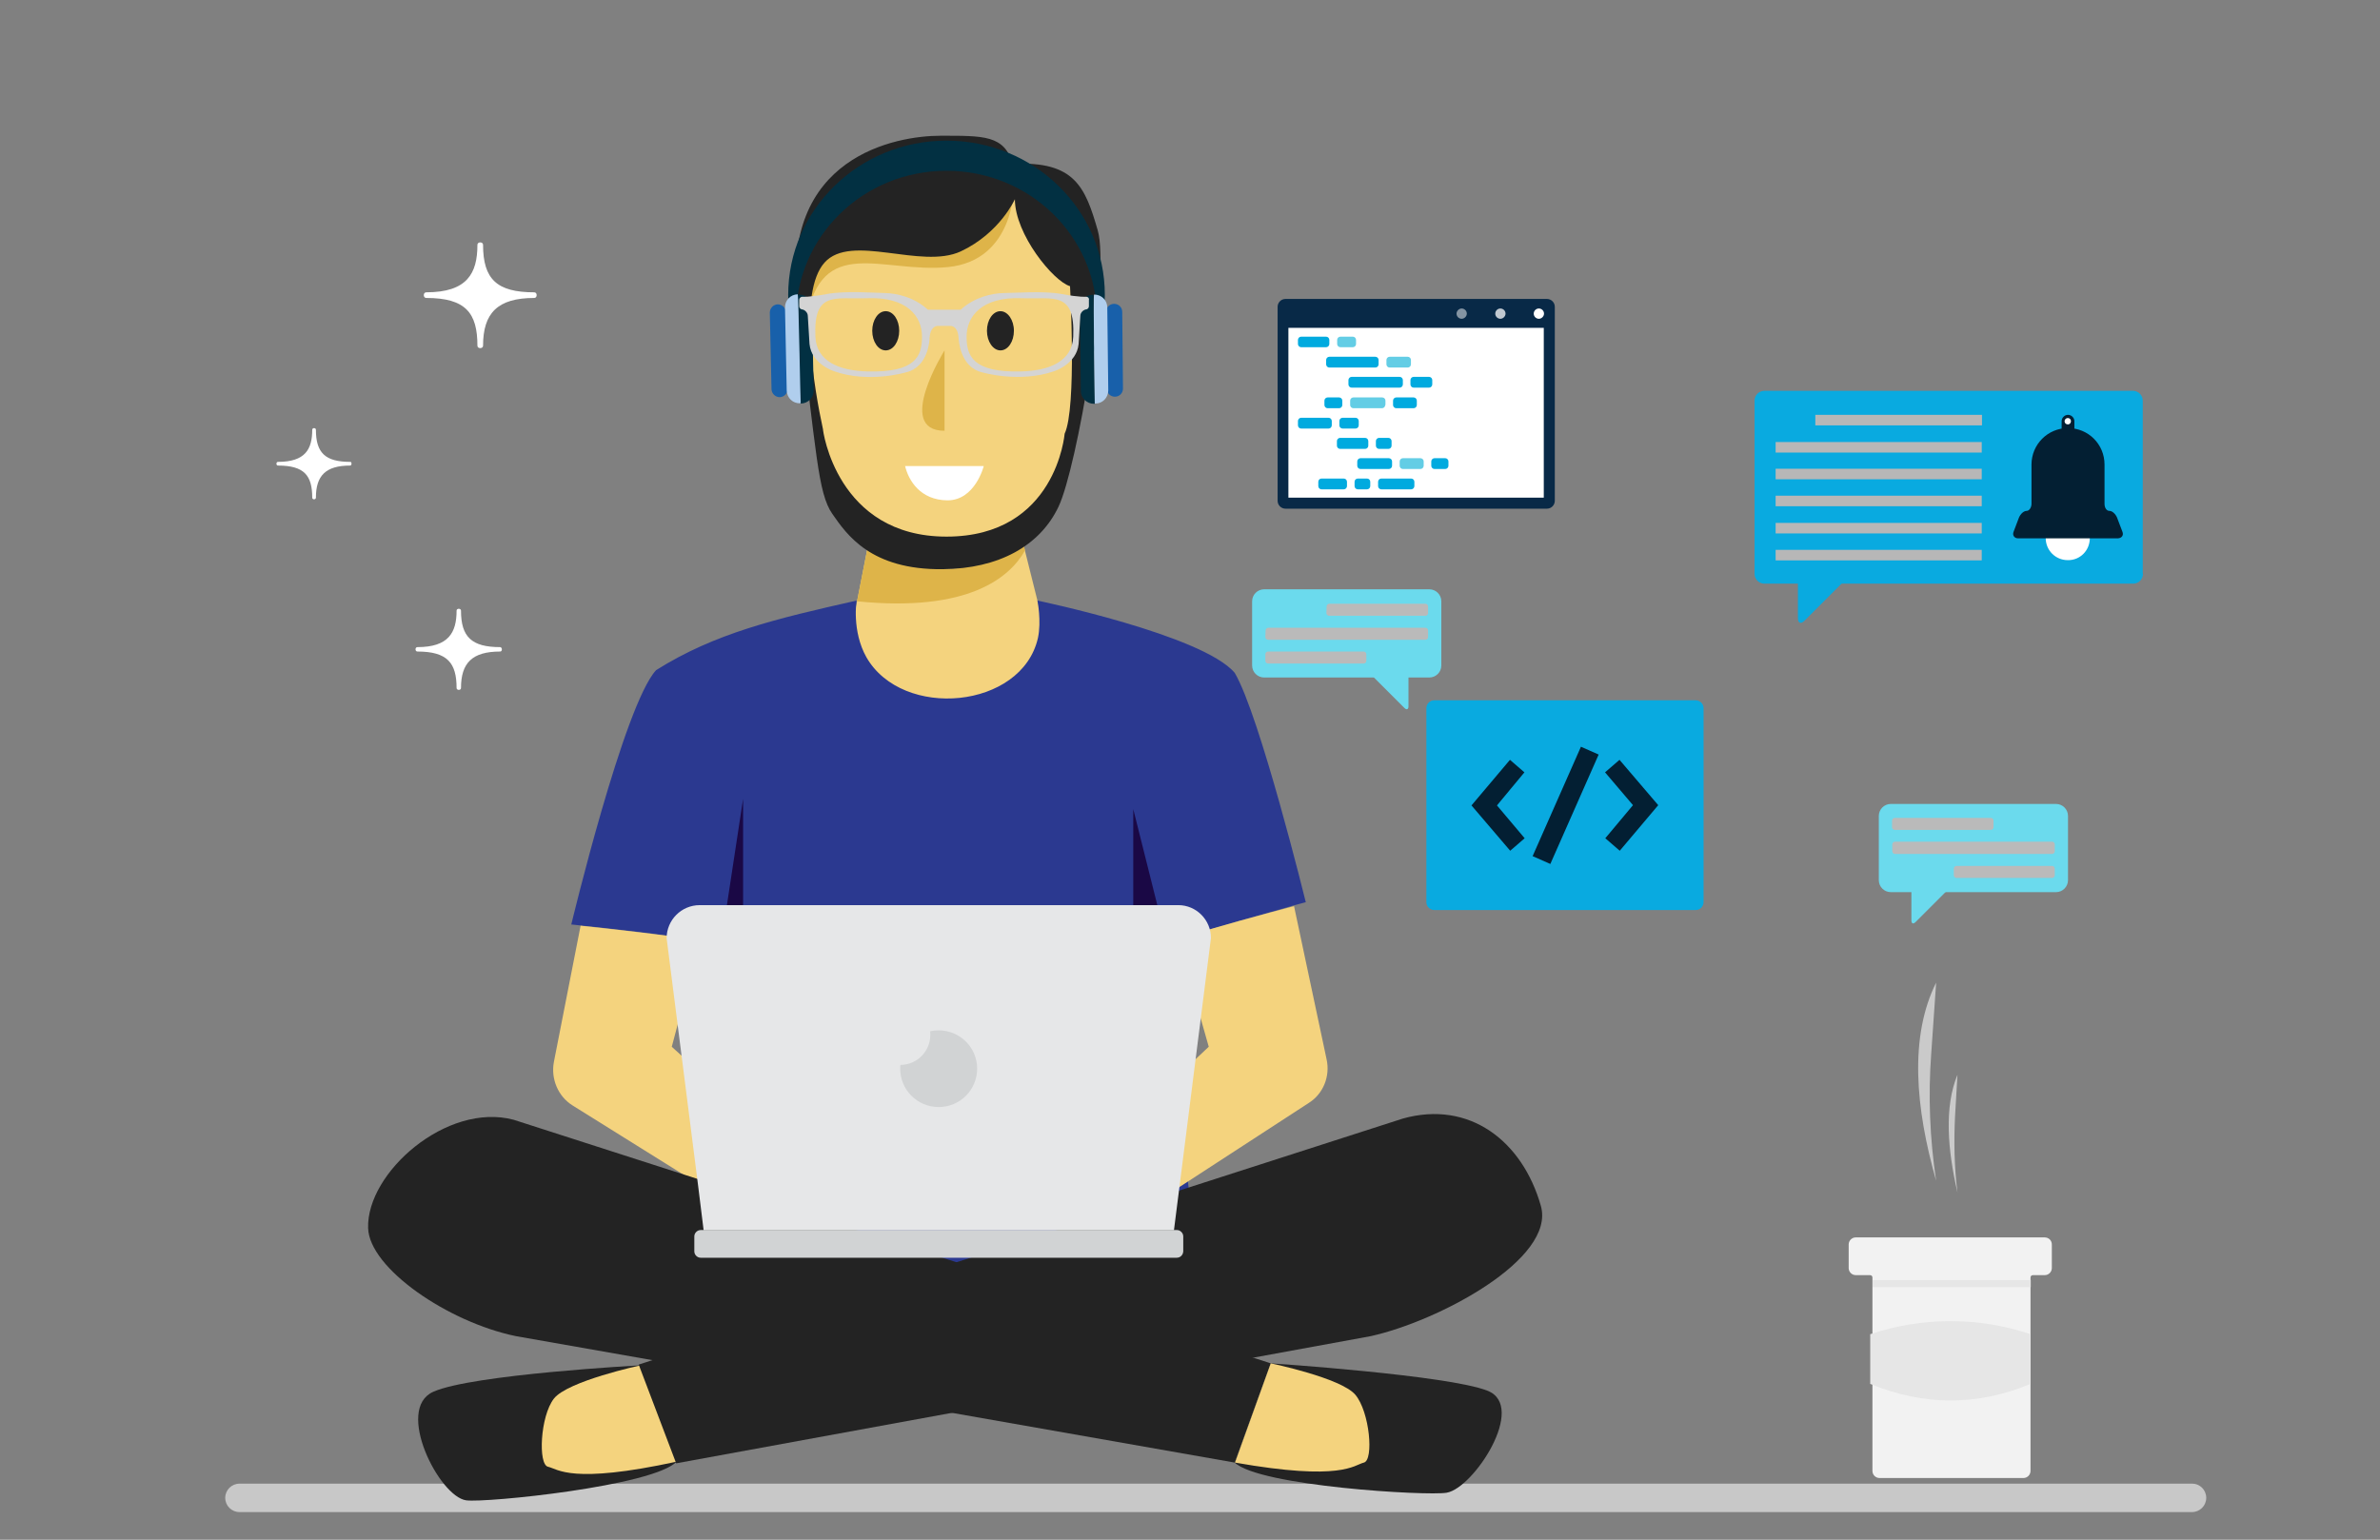 <?xml version="1.0" encoding="utf-8"?>
<!-- Generator: Adobe Illustrator 26.0.2, SVG Export Plug-In . SVG Version: 6.00 Build 0)  -->
<svg version="1.1" id="ab47acfe-844d-4101-aa7b-df38aa50dbe4"
	 xmlns="http://www.w3.org/2000/svg" xmlns:xlink="http://www.w3.org/1999/xlink" x="0px" y="0px" viewBox="0 0 971.1 628.4"
	 style="enable-background:new 0 0 971.1 628.4;" xml:space="preserve">
<rect x="0" y="0" width="971.1" height="628.4" fill="#808080" stroke="none"/>
<style type="text/css">
	.st0{opacity:0.75;}
	.st1{fill:#E0E0E0;}
	.st2{fill:#09AAE0;}
	.st3{fill:#031F33;}
	.st4{fill:#082947;}
	.st5{fill:#FFFFFF;}
	.st6{opacity:0.75;fill:#FFFFFF;enable-background:new    ;}
	.st7{opacity:0.5;fill:#FFFFFF;enable-background:new    ;}
	.st8{fill:#00AADF;}
	.st9{fill:#63CDE5;}
	.st10{fill:#B7B7B7;}
	.st11{fill:#6BDAED;}
	.st12{fill:#BABABA;}
	.st13{fill:#CACACA;}
	.st14{fill:#F2F2F2;}
	.st15{fill:#E6E6E6;}
	.st16{fill:#F4D37E;}
	.st17{fill:#DEB449;}
	.st18{fill:#232323;}
	.st19{fill:#023042;}
	.st20{fill:#1860AA;}
	.st21{fill:#B0CEED;}
	.st22{fill:#2B3990;}
	.st23{fill:#1A0845;}
	.st24{fill:#E6E7E8;}
	.st25{fill:#D1D3D4;}
	.st26{fill-rule:evenodd;clip-rule:evenodd;fill:#D4D4D4;}
</style>
<g>
	<g class="st0">
		<path class="st1" d="M900.2,611.3c0,3.2-2.6,5.8-5.8,5.8H97.7c-3.2,0-5.8-2.6-5.8-5.8l0,0c0-3.2,2.6-5.8,5.8-5.8h796.7
			C897.7,605.5,900.2,608.1,900.2,611.3L900.2,611.3z"/>
	</g>
	<g>
		<g>
			<path class="st2" d="M695.1,368.2c0,1.7-1.4,3.2-3.2,3.2H585.2c-1.7,0-3.2-1.4-3.2-3.2V289c0-1.7,1.4-3.2,3.2-3.2h106.7
				c1.7,0,3.2,1.4,3.2,3.2V368.2z"/>
			<g>
				<polygon class="st3" points="610.8,328.7 622,315.2 616.1,310.1 600.4,328.7 616.2,347.2 622.1,342.1 				"/>
				<polygon class="st3" points="666.3,328.6 654.9,315.2 660.8,310.1 676.6,328.6 660.9,347.2 655,342.1 				"/>
				
					<rect x="614.1" y="324.6" transform="matrix(0.404 -0.915 0.915 0.404 80.242 780.166)" class="st3" width="48.8" height="7.9"/>
			</g>
		</g>
		<g>
			<path class="st4" d="M634.4,204.4c0,1.7-1.4,3.2-3.2,3.2H524.5c-1.7,0-3.2-1.4-3.2-3.2v-79.2c0-1.7,1.4-3.2,3.2-3.2h106.7
				c1.7,0,3.2,1.4,3.2,3.2V204.4z"/>
			<rect x="525.7" y="133.8" class="st5" width="104.2" height="69.3"/>
			<path class="st5" d="M630,128c0-1.2-1-2.1-2.1-2.1c-1.2,0-2.1,1-2.1,2.1c0,1.2,1,2.1,2.1,2.1C629,130.1,630,129.1,630,128z"/>
			<path class="st6" d="M614.3,128c0-1.2-1-2.1-2.1-2.1c-1.2,0-2.1,1-2.1,2.1c0,1.2,1,2.1,2.1,2.1
				C613.3,130.1,614.3,129.1,614.3,128z"/>
			<path class="st7" d="M598.5,128c0-1.2-1-2.1-2.1-2.1s-2.1,1-2.1,2.1c0,1.2,1,2.1,2.1,2.1S598.5,129.1,598.5,128z"/>
			<g>
				<g>
					<path class="st8" d="M542.4,140.4c0,0.7-0.6,1.3-1.3,1.3h-10.2c-0.7,0-1.3-0.6-1.3-1.3v-1.7c0-0.7,0.6-1.3,1.3-1.3h10.2
						c0.7,0,1.3,0.6,1.3,1.3V140.4z"/>
				</g>
				<g>
					<path class="st9" d="M553.3,140.4c0,0.7-0.6,1.3-1.3,1.3h-5.1c-0.7,0-1.3-0.6-1.3-1.3v-1.7c0-0.7,0.6-1.3,1.3-1.3h5.1
						c0.7,0,1.3,0.6,1.3,1.3V140.4z"/>
				</g>
				<g>
					<path class="st8" d="M562.5,148.7c0,0.7-0.6,1.3-1.3,1.3h-18.8c-0.7,0-1.3-0.6-1.3-1.3v-1.8c0-0.7,0.6-1.3,1.3-1.3h18.8
						c0.7,0,1.3,0.6,1.3,1.3V148.7z"/>
				</g>
				<g>
					<path class="st9" d="M575.7,148.7c0,0.7-0.6,1.3-1.3,1.3H567c-0.7,0-1.3-0.6-1.3-1.3v-1.8c0-0.7,0.6-1.3,1.3-1.3h7.4
						c0.7,0,1.3,0.6,1.3,1.3V148.7z"/>
				</g>
				<g>
					<path class="st8" d="M572.4,156.9c0,0.7-0.6,1.3-1.3,1.3h-19.6c-0.7,0-1.3-0.6-1.3-1.3v-1.8c0-0.7,0.6-1.3,1.3-1.3h19.6
						c0.7,0,1.3,0.6,1.3,1.3V156.9z"/>
				</g>
				<g>
					<path class="st8" d="M584.4,156.9c0,0.7-0.6,1.3-1.3,1.3h-6.3c-0.7,0-1.3-0.6-1.3-1.3v-1.8c0-0.7,0.6-1.3,1.3-1.3h6.3
						c0.7,0,1.3,0.6,1.3,1.3V156.9z"/>
				</g>
				<g>
					<path class="st8" d="M547.7,165.3c0,0.7-0.6,1.3-1.3,1.3h-4.7c-0.7,0-1.3-0.6-1.3-1.3v-1.8c0-0.7,0.6-1.3,1.3-1.3h4.7
						c0.7,0,1.3,0.6,1.3,1.3V165.3z"/>
				</g>
				<g>
					<path class="st8" d="M578.1,165.3c0,0.7-0.6,1.3-1.3,1.3h-7.1c-0.7,0-1.3-0.6-1.3-1.3v-1.8c0-0.7,0.6-1.3,1.3-1.3h7.1
						c0.7,0,1.3,0.6,1.3,1.3V165.3z"/>
				</g>
				<g>
					<path class="st9" d="M565.2,165.3c0,0.7-0.6,1.3-1.3,1.3h-11.7c-0.7,0-1.3-0.6-1.3-1.3v-1.8c0-0.7,0.6-1.3,1.3-1.3H564
						c0.7,0,1.3,0.6,1.3,1.3V165.3z"/>
				</g>
				<g>
					<path class="st8" d="M543.4,173.6c0,0.7-0.6,1.3-1.3,1.3h-11.2c-0.7,0-1.3-0.6-1.3-1.3v-1.8c0-0.7,0.6-1.3,1.3-1.3h11.2
						c0.7,0,1.3,0.6,1.3,1.3V173.6z"/>
				</g>
				<g>
					<path class="st8" d="M554.4,173.6c0,0.7-0.6,1.3-1.3,1.3h-5.3c-0.7,0-1.3-0.6-1.3-1.3v-1.8c0-0.7,0.6-1.3,1.3-1.3h5.3
						c0.7,0,1.3,0.6,1.3,1.3V173.6z"/>
				</g>
				<g>
					<path class="st8" d="M558.3,181.9c0,0.7-0.6,1.3-1.3,1.3h-10.2c-0.7,0-1.3-0.6-1.3-1.3V180c0-0.7,0.6-1.3,1.3-1.3H557
						c0.7,0,1.3,0.6,1.3,1.3V181.9z"/>
				</g>
				<g>
					<path class="st8" d="M567.8,181.9c0,0.7-0.6,1.3-1.3,1.3h-3.8c-0.7,0-1.3-0.6-1.3-1.3V180c0-0.7,0.6-1.3,1.3-1.3h3.8
						c0.7,0,1.3,0.6,1.3,1.3V181.9z"/>
				</g>
				<g>
					<path class="st8" d="M568,190.1c0,0.7-0.6,1.3-1.3,1.3h-11.6c-0.7,0-1.3-0.6-1.3-1.3v-1.8c0-0.7,0.6-1.3,1.3-1.3h11.6
						c0.7,0,1.3,0.6,1.3,1.3V190.1z"/>
				</g>
				<g>
					<path class="st9" d="M580.9,190.1c0,0.7-0.6,1.3-1.3,1.3h-7.2c-0.7,0-1.3-0.6-1.3-1.3v-1.8c0-0.7,0.6-1.3,1.3-1.3h7.2
						c0.7,0,1.3,0.6,1.3,1.3V190.1z"/>
				</g>
				<g>
					<path class="st8" d="M591,190.1c0,0.7-0.6,1.3-1.3,1.3h-4.4c-0.7,0-1.3-0.6-1.3-1.3v-1.8c0-0.7,0.6-1.3,1.3-1.3h4.4
						c0.7,0,1.3,0.6,1.3,1.3V190.1z"/>
				</g>
				<g>
					<path class="st8" d="M549.6,198.4c0,0.7-0.6,1.3-1.3,1.3h-9.1c-0.7,0-1.3-0.6-1.3-1.3v-1.8c0-0.7,0.6-1.3,1.3-1.3h9.1
						c0.7,0,1.3,0.6,1.3,1.3V198.4z"/>
				</g>
				<g>
					<path class="st8" d="M559.1,198.4c0,0.7-0.6,1.3-1.3,1.3H554c-0.7,0-1.3-0.6-1.3-1.3v-1.8c0-0.7,0.6-1.3,1.3-1.3h3.8
						c0.7,0,1.3,0.6,1.3,1.3V198.4z"/>
				</g>
				<g>
					<path class="st8" d="M577.1,198.4c0,0.7-0.6,1.3-1.3,1.3h-12.2c-0.7,0-1.3-0.6-1.3-1.3v-1.8c0-0.7,0.6-1.3,1.3-1.3h12.2
						c0.7,0,1.3,0.6,1.3,1.3V198.4z"/>
				</g>
			</g>
		</g>
		<g>
			<g>
				<path class="st2" d="M759.6,230c1.4-1.4,1-2.6-1.1-2.6h-21.2c-2,0-3.7,1.6-3.7,3.7v21.2c0,2,1.2,2.5,2.6,1.1L759.6,230z"/>
				<g>
					<path class="st2" d="M874.4,234.2c0,2.2-1.8,4-4,4H719.9c-2.2,0-4-1.8-4-4v-70.7c0-2.2,1.8-4,4-4h150.4c2.2,0,4,1.8,4,4V234.2z
						"/>
				</g>
			</g>
			<g>
				<rect x="724.5" y="213.4" class="st10" width="84.1" height="4.3"/>
				<rect x="724.5" y="224.4" class="st10" width="84.1" height="4.3"/>
				<rect x="740.7" y="169.3" class="st10" width="68" height="4.3"/>
				<rect x="724.5" y="202.3" class="st10" width="84.1" height="4.3"/>
				<rect x="724.5" y="191.3" class="st10" width="84.1" height="4.3"/>
				<rect x="724.5" y="180.4" class="st10" width="84.1" height="4.3"/>
			</g>
			<g>
				<path class="st5" d="M852.7,219.6c0-4.9-4-9-9-9s-9,4-9,9c0,5,4,9,9,9C848.7,228.7,852.7,224.7,852.7,219.6z"/>
				<g>
					<path class="st3" d="M866,217l-2.2-5.8c-0.6-1.4-1.9-2.7-3.1-2.7s-2-1.3-2-2.9v-3l0,0v-13l0,0c0-8.3-6.6-14.9-14.9-14.9
						s-14.9,6.7-14.9,14.9v16c0,1.5-0.9,2.9-2,2.9c-1.2,0-2.5,1.3-3.1,2.7l-2.2,5.8c-0.6,1.4,0.3,2.7,1.8,2.7h40.8
						C865.7,219.6,866.6,218.5,866,217z"/>
					<path class="st3" d="M843.8,169.3c-1.4,0-2.6,1.2-2.6,2.6v3.9h5.2v-3.9C846.4,170.5,845.2,169.3,843.8,169.3z"/>
					<path class="st5" d="M845,171.9c0-0.8-0.6-1.3-1.3-1.3s-1.3,0.6-1.3,1.3c0,0.8,0.6,1.3,1.3,1.3
						C844.4,173.3,845,172.6,845,171.9z"/>
				</g>
			</g>
		</g>
		<g>
			<g>
				<path class="st11" d="M573,288.9c1,1,1.7,0.6,1.7-0.7v-22c0-1.3-1.1-2.4-2.4-2.4h-22c-1.3,0-1.6,0.8-0.7,1.7L573,288.9z"/>
			</g>
			<path class="st11" d="M510.9,271.6c0,2.7,2.2,4.9,4.9,4.9h67.4c2.7,0,4.9-2.2,4.9-4.9v-26.2c0-2.7-2.2-4.9-4.9-4.9h-67.4
				c-2.7,0-4.9,2.2-4.9,4.9L510.9,271.6L510.9,271.6z"/>
			<g>
				<g>
					<path class="st12" d="M541.2,250.2c0,0.6,0.5,1.1,1.1,1.1h39.3c0.6,0,1.1-0.5,1.1-1.1v-2.7c0-0.6-0.5-1.1-1.1-1.1h-39.2
						c-0.6,0-1.1,0.5-1.1,1.1L541.2,250.2L541.2,250.2z"/>
				</g>
				<g>
					<path class="st12" d="M516.3,260c0,0.6,0.5,1.1,1.1,1.1h64.2c0.6,0,1.1-0.5,1.1-1.1v-2.7c0-0.6-0.5-1.1-1.1-1.1h-64.1
						c-0.6,0-1.1,0.5-1.1,1.1L516.3,260L516.3,260z"/>
				</g>
				<g>
					<path class="st12" d="M516.3,269.7c0,0.6,0.5,1.1,1.1,1.1h39c0.6,0,1.1-0.5,1.1-1.1V267c0-0.6-0.5-1.1-1.1-1.1h-39
						c-0.6,0-1.1,0.5-1.1,1.1V269.7z"/>
				</g>
			</g>
		</g>
		<g>
			<g>
				<path class="st11" d="M781.6,376.3c-1,1-1.7,0.6-1.7-0.7v-22c0-1.3,1.1-2.4,2.4-2.4h22c1.3,0,1.6,0.8,0.7,1.7L781.6,376.3z"/>
			</g>
			<path class="st11" d="M843.8,359.2c0,2.7-2.2,4.9-4.9,4.9h-67.4c-2.7,0-4.9-2.2-4.9-4.9V333c0-2.7,2.2-4.9,4.9-4.9h67.4
				c2.7,0,4.9,2.2,4.9,4.9V359.2z"/>
			<g>
				<g>
					<path class="st12" d="M813.4,337.6c0,0.6-0.5,1.1-1.1,1.1h-39.2c-0.6,0-1.1-0.5-1.1-1.1v-2.7c0-0.6,0.5-1.1,1.1-1.1h39.2
						c0.6,0,1.1,0.5,1.1,1.1V337.6z"/>
				</g>
				<g>
					<path class="st12" d="M838.4,347.4c0,0.6-0.5,1.1-1.1,1.1h-64.1c-0.6,0-1.1-0.5-1.1-1.1v-2.8c0-0.6,0.5-1.1,1.1-1.1h64.1
						c0.6,0,1.1,0.5,1.1,1.1V347.4z"/>
				</g>
				<g>
					<path class="st12" d="M838.4,357.2c0,0.6-0.5,1.1-1.1,1.1h-39c-0.6,0-1.1-0.5-1.1-1.1v-2.7c0-0.6,0.5-1.1,1.1-1.1h39
						c0.6,0,1.1,0.5,1.1,1.1V357.2z"/>
				</g>
			</g>
		</g>
	</g>
</g>
<path class="st13" d="M790,481.9L790,481.9c-2.6-17.2-3.3-34.7-2-52.1l2-28.8l0,0C779,423.1,781.5,452.1,790,481.9L790,481.9z"/>
<path class="st13" d="M798.7,486.7L798.7,486.7c-1.3-10.3-1.5-20.7-1-31l1-17.1l0,0C793.3,451.7,794.6,469,798.7,486.7z"/>
<path class="st14" d="M837.2,507.9v9.6c0,1.6-1.3,2.9-2.9,2.9h-4.8c-0.6,0-1,0.4-1,1l0,0v78.9c0,1.6-1.3,2.9-2.9,2.9h-58.7
	c-1.6,0-2.9-1.3-2.9-2.9v-78.9c0-0.6-0.4-1-1-1h-5.8c-1.6,0-2.9-1.3-2.9-2.9v-9.6c0-1.6,1.3-2.9,2.9-2.9l0,0h77
	C835.9,505,837.2,506.2,837.2,507.9z"/>
<rect x="764.1" y="522.4" class="st15" width="64.5" height="2.9"/>
<path class="st15" d="M828.5,564.8c-21.6,9-43.4,9-65.4,0v-20.3c21.3-7.1,44.2-7.1,65.4,0V564.8z"/>
<g>
	<polygon class="st16" points="447.3,295.9 392.3,342.3 332.5,299.4 346.7,260.3 349.7,245.4 355.5,215.8 415.6,214.2 418.2,224.7 
		425.3,253.1 	"/>
	<g>
		<path class="st17" d="M418.2,224.7c-6.1,10.8-22.8,25.3-68.5,20.7l5.8-29.5l60.2-1.6L418.2,224.7z"/>
		<g>
			<path class="st16" d="M442,138.4c0,51.9-25,93.9-55.8,93.9c-30.9,0-55.8-42.1-55.8-93.9s25-67.3,55.8-67.3
				C417,71.2,442,86.5,442,138.4z"/>
			<path class="st17" d="M413.7,76.4c0,0,0.2,29.9-26.9,32.6c-27,2.6-51.7-13.7-57.8,21.8V99l29.9-17.6L413.7,76.4z"/>
			<path class="st18" d="M447.9,94c5.1,17.7-8.4,96.8-16,112.8c-7.6,16-24.4,25.3-47.3,25.5c-29.3,0.3-39.1-14.1-45-22.6
				c-5.9-8.5-6.4-24.6-14.1-85.4c-7.6-60.7,40.5-68.9,58.2-68.9s26.1-0.3,29.5,11.5C438.5,65.6,442.8,76.3,447.9,94z M386.2,219
				c44.8,0,48.2-42,48.2-42c5-10.6,2.2-60.2,2.2-60.2c-6.8-2-22.5-21.2-22.5-35.5c0,0-6.1,13.8-22.1,21.3
				c-16.2,7.5-44.8-7.6-55.6,4.6c-10.9,12.2-4.2,51.5-0.6,68C335.7,175.3,341.3,219,386.2,219z"/>
			<path class="st18" d="M366.9,135c0,4.4-2.4,8-5.5,8s-5.5-3.6-5.5-8c0-4.4,2.4-8,5.5-8S366.9,130.6,366.9,135z"/>
			<path class="st18" d="M413.7,135c0,4.4-2.4,8-5.5,8c-3,0-5.5-3.6-5.5-8c0-4.4,2.4-8,5.5-8C411.2,127,413.7,130.6,413.7,135z"/>
			<path class="st5" d="M369.3,190.2h32.1c0,0-3.5,14-14.8,14C375.4,204.1,370.7,196,369.3,190.2z"/>
			<path class="st17" d="M385.4,143c0,0-20.5,32.8,0,32.8V143z"/>
		</g>
		<path class="st18" d="M401.5,59.9c0,0-4.3,14.2-29.5,14.3c-25.2,0-33,2.2-33,2.2S357.5,56.5,401.5,59.9z"/>
		<g>
			<g>
				<path class="st19" d="M386.2,69.7c33.9,0,61.4,26.8,61.4,59.9c0,5.6-0.8,11.1-2.3,16.3c3.6-7.8,5.5-16.4,5.5-25.5
					c0-34.8-28.9-63-64.6-63c-35.7,0-64.6,28.2-64.6,63c0,9.1,2,17.7,5.5,25.5c-1.5-5.2-2.3-10.6-2.3-16.3
					C324.8,96.5,352.2,69.7,386.2,69.7z"/>
			</g>
			<path class="st20" d="M321.4,158.7c0,1.8-1.4,3.3-3.2,3.4l0,0c-1.8,0-3.3-1.4-3.4-3.2l-0.7-31.3c0-1.8,1.4-3.3,3.2-3.4l0,0
				c1.8,0,3.3,1.4,3.4,3.2L321.4,158.7z"/>
			<g>
				<g>
					<path class="st19" d="M326.8,164.7c3-0.1,5.3-2.5,5.2-5.5l-0.7-33.8c-0.1-3-2.5-5.3-5.5-5.2c-0.1,0-0.2,0-0.3,0l0.9,44.4
						C326.7,164.7,326.7,164.7,326.8,164.7z"/>
				</g>
				<path class="st21" d="M325.5,120.1c-3,0.1-5.3,2.5-5.2,5.5l0.7,33.8c0.1,3,2.5,5.3,5.5,5.2c0.1,0,0.1,0,0.2,0
					C326.6,164.6,325.8,120.1,325.5,120.1z"/>
			</g>
			<path class="st20" d="M451.3,127.3c0-1.8,1.4-3.3,3.3-3.3l0,0c1.8,0,3.3,1.4,3.3,3.3l0.3,31.3c0,1.8-1.4,3.3-3.3,3.3l0,0
				c-1.8,0-3.3-1.4-3.3-3.3L451.3,127.3z"/>
			<g>
				<g>
					<path class="st19" d="M446.7,164.8l-0.5-44.5c-0.1,0-0.2,0-0.3,0c-3,0-5.3,2.5-5.3,5.4l0.4,33.8c0,3,2.5,5.3,5.4,5.3
						C446.5,164.8,446.6,164.8,446.7,164.8z"/>
				</g>
				<path class="st21" d="M446.4,120.2c3,0,5.4,2.3,5.4,5.3l0.4,33.8c0,3-2.3,5.4-5.3,5.4c-0.1,0-0.1,0-0.2,0
					C446.7,164.7,446,120.2,446.4,120.2z"/>
			</g>
		</g>
	</g>
	<g>
		<path class="st22" d="M480.7,383.2c-1.7,0.6-3.3,1.1-4.6,1.5c0.8,7.3,1.7,24.5,2.6,40.6l0.1,1.8c0.3,4.4,0.5,8.8,0.8,12.8
			c0.5,7.2,1,13.4,1.4,16.8c1.4,8.5,2.7,17.2,3.7,25.4c2.4,20.8,3.3,38,3.3,38c-4-0.1-198,0-198,0l1-33.5l0.7-22.1l0.7-21l1.7-57.9
			c-1.7-0.6-4.7-1.2-8.5-1.8c-14.1-2.4-39.1-5.1-48.7-6.1c-2.4-0.3-3.8-0.4-3.8-0.4s21.5-89.6,34.6-103.8c24-15.1,48.9-21,81.8-28.4
			c0,0-2,12.4,4,23.1c14.7,25.7,63.4,21.2,70-7.8c1.5-6.9-0.2-15.3-0.2-15.3s67.4,14,80.5,29.5c10.2,17.2,29,93.6,29,93.6
			s-1.8,0.5-4.9,1.3C517.8,372.5,494.1,378.9,480.7,383.2z"/>
		<polygon class="st23" points="462.4,330.2 476.1,384.9 478.8,427.2 462.4,382.8 		"/>
		<polygon class="st23" points="303.2,415.7 295.9,446.9 291.8,464.6 292.3,443.7 294.1,385.8 303.2,326 		"/>
	</g>
	<g>
		<g>
			<path class="st18" d="M261.4,557.2c0,0-68.8,3.7-84.6,10.8c-15.8,7,2.4,42.8,13.4,44.3c8.1,1.1,76.3-5.8,85.9-15.8L261.4,557.2z"
				/>
			<path class="st16" d="M261.4,557.2c0,0-29.8,6.4-35.4,13.6c-5.6,7.2-6.5,26.9-2.4,27.8c4.1,0.9,9.3,7.3,52.6-2.1L261.4,557.2z"/>
		</g>
		<path class="st18" d="M260.6,556.9l15.3,40.3l283.4-51.9c27.6-6.1,75.6-31.5,69.4-53.2c-7.5-26.4-29.1-43.2-56.3-35.6L260.6,556.9
			z"/>
	</g>
	<path class="st16" d="M295.9,446.9l-3.6-3.2l-18.2-16.5l11.5-43.3c-14.1-2.4-39.1-5.1-48.7-6.1L226,433.4
		c-1.3,6.9,1.7,14.1,7.7,17.8l57.2,35.7l19.3,12.1l15.1-25.1L295.9,446.9z"/>
	<path class="st16" d="M541.3,432.4L528,369.8c-10.2,2.7-33.8,9-47.3,13.4l12.5,44L479.6,440l-37,34.6l15.6,24.8l26.5-17.2l49.2-32
		C539.9,446.5,542.8,439.3,541.3,432.4z"/>
	<g>
		<path class="st18" d="M518.5,556.4l-14.7,40.5l-293.3-51.6c-27.7-5.7-59.8-27.7-60.3-44.1c-0.7-22.6,32.1-51.5,59.4-44.2
			L518.5,556.4z"/>
		<g>
			<path class="st18" d="M518.5,556.4c0,0,72.5,4.8,88.5,11.2c16.1,6.4-5.7,39.7-16.7,41.6c-8,1.4-76.5-2.7-86.5-12.3L518.5,556.4z"
				/>
			<path class="st16" d="M518.5,556.4c0,0,28.6,5.9,34.5,12.8c5.9,7,7.6,26.7,3.5,27.7c-4.1,1-9,7.7-52.6,0L518.5,556.4z"/>
		</g>
	</g>
	<g>
		<path class="st24" d="M494.1,382.8L479,502.1H287.1l-2.2-17.8l-12.9-101.4c0-7.4,6-13.5,13.5-13.5h195.3
			C488.1,369.4,494.1,375.4,494.1,382.8z"/>
		<path class="st25" d="M480.1,513.3H285.9c-1.4,0-2.6-1.2-2.6-2.6v-6.1c0-1.4,1.2-2.6,2.6-2.6h194.3c1.4,0,2.6,1.2,2.6,2.6v6.1
			C482.7,512.2,481.6,513.3,480.1,513.3z"/>
		<path class="st25" d="M383,420.5c-1.2,0-2.3,0.1-3.5,0.4c0.1,0.5,0.1,1,0.1,1.4c0,6.8-5.5,12.3-12.2,12.3
			c-0.1,0.5-0.1,1.1-0.1,1.5c0,8.7,7,15.7,15.7,15.7s15.7-7,15.7-15.7C398.7,427.5,391.7,420.5,383,420.5z"/>
	</g>
</g>
<g>
	<g>
		<path class="st5" d="M142.9,190c-10,0-14,4.1-14,13.1c0,0.9-1.5,0.9-1.5,0c0-9-3.2-13.1-14-13.1c-0.8,0-0.8-1.5,0-1.5
			c11.2,0,14-5.2,14-13.1c0-0.9,1.5-0.9,1.5,0c0,9.4,3.8,13.1,14,13.1C143.6,188.4,143.6,190,142.9,190z"/>
	</g>
	<g>
		<path class="st5" d="M218,121.6c-15,0-20.9,6.2-20.9,19.5c0,1.3-2.3,1.3-2.3,0c0-13.3-4.7-19.5-20.9-19.5c-1.3,0-1.3-2.3,0-2.3
			c16.7,0,20.9-7.7,20.9-19.4c0-1.3,2.3-1.3,2.3,0c0,14.1,5.7,19.4,20.9,19.4C219.3,119.3,219.3,121.6,218,121.6z"/>
	</g>
	<g>
		<path class="st5" d="M204.1,265.9c-11.5,0-16,4.7-16,14.9c0,1-1.8,1-1.8,0c0-10.2-3.7-14.9-16-14.9c-1,0-1-1.8,0-1.8
			c12.7,0,16-5.9,16-14.9c0-1,1.8-1,1.8,0c0,10.7,4.3,14.9,16,14.9C205,264.2,205,265.9,204.1,265.9z"/>
	</g>
</g>
<path class="st26" d="M443.2,121.1c0,0-2.5,0.3-10-1.1c-7.5-1.4-19.2-0.4-23.8-0.4c-4.7,0.1-11.9,1.7-17.4,6.8c-4.1,0-6.7,0-6.7,0
	s-2.6,0-6.7,0c-5.5-5.1-12.7-6.7-17.4-6.8c-4.7-0.1-16.3-1-23.8,0.4c-7.5,1.4-10,1.1-10,1.1c-0.7,0-1.3,0.6-1.3,1.3v2.6
	c0,0.7,0.6,1.3,1.3,1.3c1.1,0.2,2.2,1.4,2.2,2.6l0.7,11.5c0.8,8.2,10,11.1,10,11.1c14.1,5,29.2,0.5,29.2,0.5
	c9.4-2.1,9.8-13.4,9.8-14.2c0.4-5.1,3.4-4.8,3.4-4.8h2.5h2.5c0,0,3.1-0.3,3.4,4.8c0.1,0.8,0.5,12.1,9.8,14.2c0,0,15.1,4.4,29.2-0.5
	c0,0,9.2-2.9,10-11.1l0.7-11.5c0-1.3,1.2-2.4,2.2-2.6c0.7,0,1.3-0.6,1.3-1.3v-2.6C444.5,121.7,443.9,121.1,443.2,121.1z M354,151.6
	c-11.7-0.3-20.9-4.2-21.3-14.2c-0.8-18.8,8-15.2,21.2-15.7c16.1-0.6,22.3,7.3,22.3,15.7C376.2,145.1,373.9,152.1,354,151.6z
	 M437.9,137.4c-0.4,10-9.6,13.9-21.3,14.2c-19.8,0.5-22.2-6.5-22.2-14.2c0-8.3,6.2-16.3,22.3-15.7
	C429.9,122.2,438.7,118.6,437.9,137.4z"/>
</svg>
